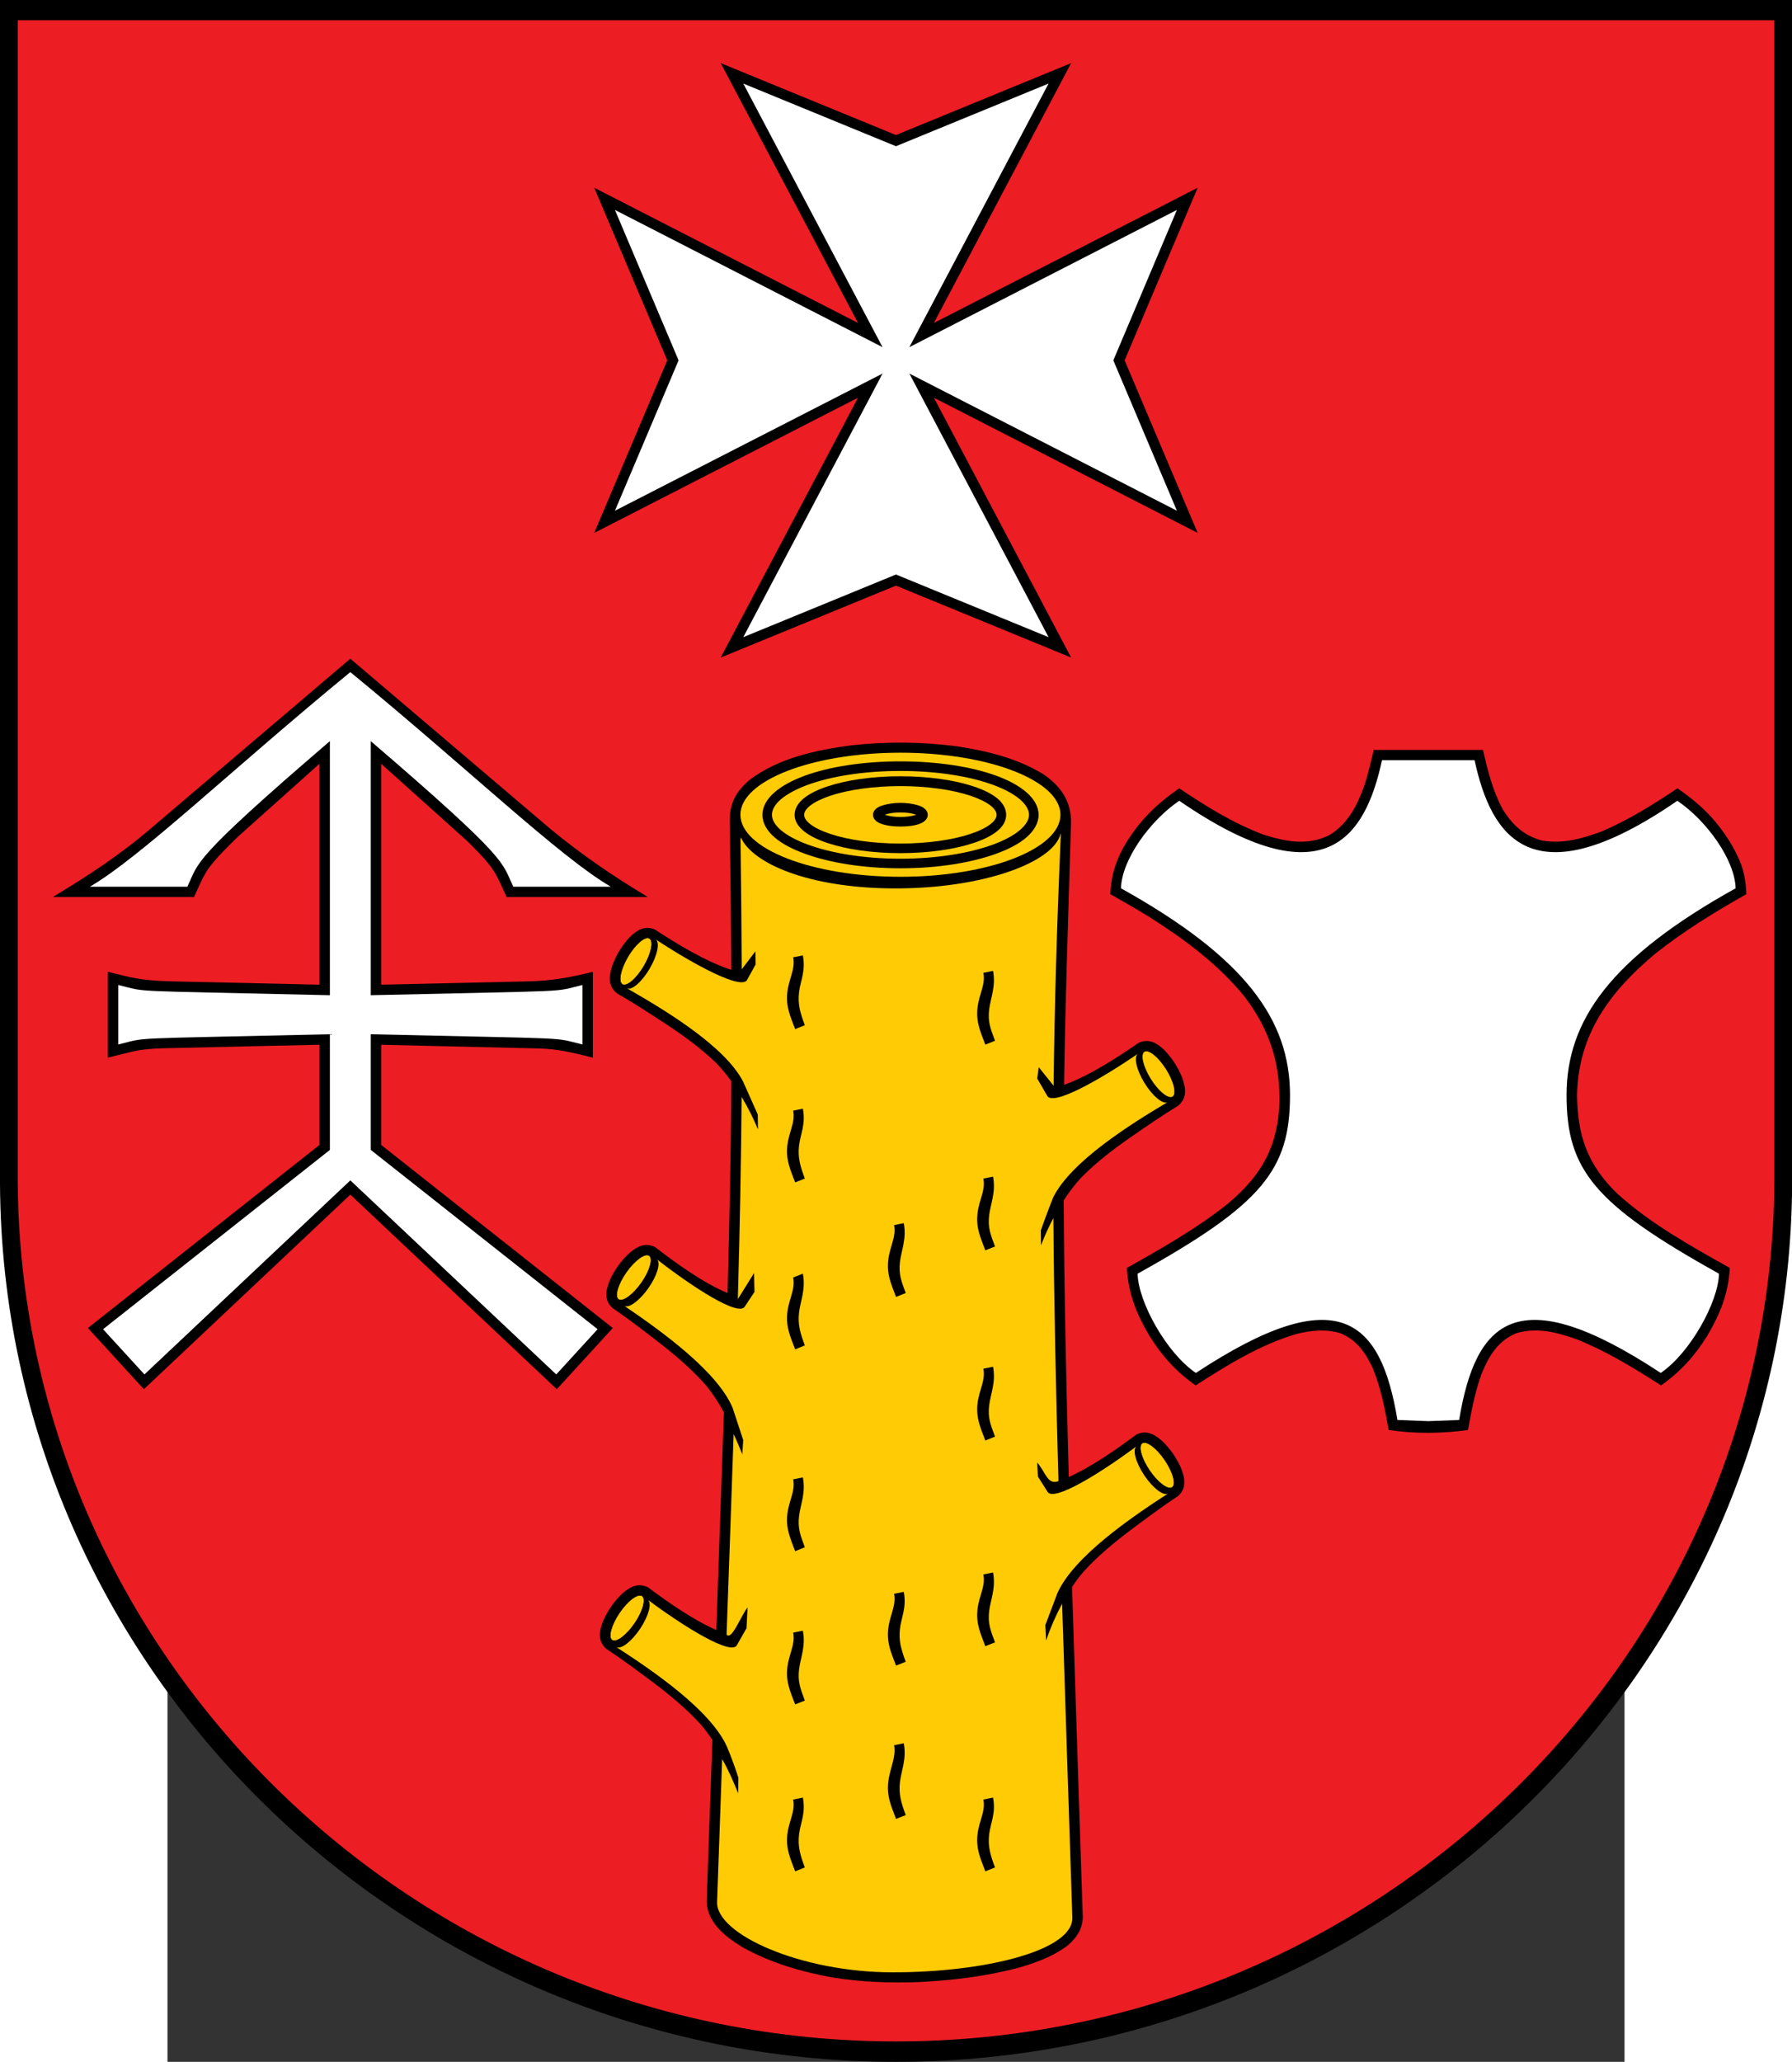 <?xml version="1.0" encoding="UTF-8" standalone="no"?>
<!-- Creator: CorelDRAW -->
<svg
   xmlns:dc="http://purl.org/dc/elements/1.1/"
   xmlns:cc="http://web.resource.org/cc/"
   xmlns:rdf="http://www.w3.org/1999/02/22-rdf-syntax-ns#"
   xmlns:svg="http://www.w3.org/2000/svg"
   xmlns="http://www.w3.org/2000/svg"
   xmlns:sodipodi="http://sodipodi.sourceforge.net/DTD/sodipodi-0.dtd"
   xmlns:inkscape="http://www.inkscape.org/namespaces/inkscape"
   xml:space="preserve"
   width="743.999"
   height="855.536"
   style="shape-rendering:geometricPrecision; text-rendering:geometricPrecision; image-rendering:optimizeQuality; fill-rule:evenodd; clip-rule:evenodd"
   viewBox="0 0 210 297"
   id="svg2"
   sodipodi:version="0.32"
   inkscape:version="0.45.1"
   sodipodi:docname="POL gmina Zembrzyce COA.svg"
   inkscape:output_extension="org.inkscape.output.svg.inkscape"
   sodipodi:docbase="C:\Users\Mistrz\Desktop"
   version="1.0"><rect x="0" y="0" width="210" height="297" fill="#333333" stroke="none"/><sodipodi:namedview
   inkscape:window-height="480"
   inkscape:window-width="640"
   inkscape:pageshadow="2"
   inkscape:pageopacity="0.0"
   guidetolerance="10.0"
   gridtolerance="10.0"
   objecttolerance="10.0"
   borderopacity="1.0"
   bordercolor="#666666"
   pagecolor="#ffffff"
   id="base" />
 <defs
   id="defs4">
  <style
   type="text/css"
   id="style6">
   
    .str1 {stroke:black;stroke-width:0.076}
    .str0 {stroke:black;stroke-width:0.176}
    .fil5 {fill:none}
    .fil1 {fill:black}
    .fil2 {fill:#ED1D24}
    .fil4 {fill:#FFCB05}
    .fil3 {fill:white}
    .fil0 {fill:black;fill-rule:nonzero;fill-opacity:0.749}
   
  </style>
 
  
  
  
  
  
  
  
  
  
  
  
  
  
  
  
  
  
  
  
  
  
  
  
  
  
  
  
  
  
  
  
  
  
 </defs>
<symbol
   id="Fm0-336-0"
   viewBox="148.912 -123.443 160.655 19.685"
   transform="translate(-90.211,78.182)">
 <polygon
   class="fil0"
   points="148.912,-123.443 309.567,-123.443 309.567,-103.758 148.912,-103.758 148.912,-123.443 "
   id="polygon9"
   style="fill:#000000;fill-opacity:0.749;fill-rule:nonzero" />
</symbol>
 <path
   style="fill:#000000"
   id="path13"
   d="M 234.158,170.654 C 233.713,240.319 175.867,297 105.009,297 C 34.15,297 -23.695,240.319 -24.14,170.654 L -24.14,-0.018 L 234.158,-0.018 L 234.158,170.654 L 234.158,170.654 z "
   class="fil1" /><path
   style="fill:#ed1d24"
   id="path15"
   d="M 231.598,170.216 C 231.162,238.5 174.462,294.059 105.007,294.059 C 35.551,294.059 -21.149,238.5 -21.584,170.216 L -21.584,2.922 L 231.598,2.922 L 231.598,170.216 L 231.598,170.216 z "
   class="fil2" /><path
   style="fill:#000000"
   id="path17"
   d="M 173.85,108.021 C 173.462,109.722 173.07,111.387 172.543,113.049 C 171.504,115.969 170.202,118.599 167.468,120.296 C 164.342,121.832 161.255,121.258 158.044,120.254 C 153.585,118.59 149.747,116.178 145.814,113.553 C 142.4,115.926 139.83,118.438 137.699,122.214 C 136.533,124.415 136.013,126.315 135.882,128.795 C 137.733,129.842 139.569,130.899 141.385,132.004 C 146.513,135.251 151.314,138.78 155.17,143.473 C 158.731,148.138 160.347,152.862 160.278,158.696 C 160.031,165.129 157.801,169.194 152.853,173.371 C 148.334,176.968 143.311,179.817 138.275,182.641 C 138.465,186.26 139.649,189.252 141.494,192.366 C 143.321,195.308 145.339,197.549 148.184,199.565 C 152.768,196.618 157.508,193.676 162.799,192.128 C 164.974,191.63 166.907,191.396 169.07,192.052 C 171.426,193.053 172.626,194.784 173.691,197.014 C 174.892,199.933 175.457,202.889 176.005,205.981 C 179.863,206.556 183.671,206.505 187.443,205.981 C 187.933,203.224 188.442,200.575 189.381,197.929 C 190.441,195.352 191.695,193.195 194.378,192.052 C 197.391,191.139 200.243,191.917 203.128,192.925 C 207.474,194.679 211.339,197.04 215.264,199.565 C 218.11,197.551 220.129,195.308 221.956,192.365 C 223.797,189.249 224.989,186.261 225.171,182.64 C 219.548,179.484 213.802,176.306 209.002,171.98 C 204.671,167.799 203.232,163.65 203.159,157.745 C 203.326,149.003 207.855,142.868 214.44,137.367 C 218.57,134.092 222.974,131.393 227.566,128.795 C 227.488,127.278 227.33,126.029 226.838,124.593 C 225.855,122.027 224.351,119.786 222.533,117.721 C 221.035,116.094 219.455,114.817 217.633,113.553 C 214.113,115.903 210.671,118.065 206.768,119.745 C 203.903,120.815 201.18,121.573 198.108,121.082 C 195.428,120.38 193.695,118.678 192.341,116.394 C 190.952,113.707 190.267,110.95 189.598,108.021 L 173.85,108.021 L 173.85,108.021 z "
   class="fil1" /><path
   style="fill:#ffffff"
   id="path19"
   d="M 175.049,109.497 C 172.655,120.538 166.803,129.778 145.826,115.349 C 141.63,118.175 137.519,123.857 137.427,127.958 C 155.407,137.956 161.788,146.961 161.789,157.735 C 161.789,168.507 157.801,173.473 139.821,183.471 C 139.913,187.572 144.024,194.938 148.22,197.765 C 168.854,184.176 174.878,190.134 177.272,204.542 L 181.719,204.71 L 186.165,204.542 C 188.559,190.134 194.583,184.176 215.218,197.765 C 219.413,194.938 223.525,187.572 223.617,183.471 C 205.636,173.473 201.648,168.507 201.648,157.735 C 201.649,146.961 208.031,137.956 226.011,127.958 C 225.918,123.857 221.807,118.175 217.612,115.349 C 196.634,129.778 190.782,120.538 188.389,109.497 L 175.049,109.497 L 175.049,109.497 z "
   class="fil3" /><polygon
   style="fill:#000000"
   id="polygon21"
   points="104.389,134.91 102.178,130.726 105,131.884 107.821,130.726 105.611,134.91 109.859,132.733 108.683,135.512 109.859,138.291 105.611,136.114 107.821,140.298 105,139.14 102.178,140.298 104.389,136.114 100.141,138.291 101.317,135.512 100.141,132.733 104.389,134.91 "
   class="fil1"
   transform="matrix(8.949,0,0,8.945,-834.651,-1160.25)" /><polygon
   style="fill:#ffffff"
   id="polygon23"
   points="104.784,135.3 102.541,131.055 105,132.064 107.458,131.055 105.216,135.3 109.525,133.09 108.501,135.512 109.525,137.934 105.216,135.725 107.458,139.97 105,138.961 102.541,139.97 104.784,135.725 100.474,137.934 101.499,135.512 100.474,133.09 104.784,135.3 "
   class="fil3"
   transform="matrix(8.949,0,0,8.945,-834.651,-1160.25)" /><path
   style="fill:#000000"
   id="path25"
   d="M 5.987,124.99 C 7.25,123.34 8.747,121.886 10.242,120.443 L 21.902,110.018 L 21.902,141.841 L 0.792,141.364 C -1.725,141.306 -3.9,141.156 -6.323,140.545 L -8.597,139.991 L -8.597,152.35 C -7.51,152.082 -6.421,151.819 -5.337,151.539 C -3.052,150.96 -0.624,151.011 1.715,150.947 C 8.443,150.774 15.173,150.649 21.902,150.495 L 21.902,164.928 L -11.47,191.297 L -3.401,200.108 L 26.354,172.079 L 56.111,200.108 L 64.18,191.297 L 30.807,164.928 L 30.807,150.495 L 53.469,151.024 C 56.346,151.09 58.496,151.658 61.307,152.351 L 61.307,139.99 C 57.919,140.817 55.428,141.284 51.917,141.364 L 30.807,141.841 L 30.807,110.023 L 43.192,121.147 C 44.332,122.271 45.471,123.393 46.459,124.651 C 47.544,126.032 48.141,127.637 48.874,129.209 L 69.218,129.209 C 64.172,126.159 59.8,123.204 55.281,119.482 L 26.352,94.883 L -2.575,119.482 C -7.036,123.276 -11.468,126.161 -16.52,129.209 L 3.828,129.209 C 4.494,127.789 5.07,126.273 5.987,124.99 z "
   class="fil1" /><path
   style="fill:#ffffff"
   id="path27"
   d="M -11.186,127.727 L 2.865,127.727 C 4.564,124.187 3.15,124.134 23.407,106.754 L 23.407,143.357 C -6.815,142.654 -2.548,142.975 -7.093,141.882 L -7.093,150.453 C -2.548,149.361 -6.815,149.682 23.407,148.978 L 23.407,165.639 L -9.285,191.469 L -3.322,197.982 L 26.354,170.028 L 56.031,197.982 L 61.994,191.469 L 29.301,165.638 L 29.301,148.978 C 59.523,149.682 55.256,149.361 59.802,150.453 L 59.802,141.882 C 55.256,142.975 59.523,142.654 29.301,143.357 L 29.301,106.759 C 49.553,124.134 48.139,124.187 49.84,127.727 L 63.89,127.727 C 56.49,123.412 43.4,110.795 26.352,96.813 C 9.305,110.795 -3.786,123.412 -11.186,127.727 L -11.186,127.727 z "
   class="fil3" /><path
   style="fill:#000000"
   id="path29"
   d="M 98.597,107.359 C 93.489,108.029 88.064,109.191 83.894,112.343 C 81.945,114.014 80.973,115.725 81.037,118.429 C 81.146,125.52 81.221,132.612 81.26,139.703 C 77.533,138.499 73.295,135.887 70.222,133.878 C 68.693,133.276 67.595,134.018 66.541,135.074 C 65.485,136.234 64.7,137.541 64.145,138.999 C 63.642,140.508 63.398,142.003 64.806,143.104 C 67.362,144.564 69.452,145.958 71.921,147.558 C 74.456,149.232 76.898,151.006 79.078,153.117 C 79.832,153.883 80.567,154.776 81.26,155.737 C 81.222,165.913 80.994,176.09 80.722,186.263 C 77.129,184.76 73.16,181.86 70.284,179.641 C 68.809,178.921 67.654,179.576 66.519,180.547 C 65.372,181.622 64.487,182.863 63.814,184.274 C 63.192,185.737 62.83,187.21 64.146,188.418 C 66.576,190.072 68.549,191.622 70.882,193.409 C 73.275,195.275 75.567,197.233 77.572,199.506 C 78.516,200.632 79.406,201.989 80.196,203.428 L 79.101,234.806 C 75.669,233.295 71.969,230.673 69.238,228.636 C 67.752,227.938 66.607,228.611 65.49,229.599 C 64.36,230.691 63.494,231.947 62.845,233.368 C 62.247,234.841 61.908,236.32 63.243,237.506 C 65.699,239.121 67.697,240.642 70.059,242.392 C 72.481,244.22 74.805,246.142 76.845,248.384 C 77.431,249.059 77.998,249.822 78.535,250.638 C 78.258,258.416 77.983,266.196 77.709,273.975 C 77.839,277.003 80.487,279.029 82.874,280.487 C 86.915,282.741 91.285,284.011 95.83,284.844 C 100.01,285.509 104.082,285.662 108.308,285.506 C 113.261,285.253 118.141,284.669 122.929,283.37 C 125.382,282.635 127.698,281.774 129.754,280.231 C 131.049,279.088 131.832,277.975 131.922,276.224 C 131.406,260.35 130.866,244.474 130.375,228.598 C 130.904,227.799 131.462,227.049 132.038,226.383 C 134.079,224.142 136.403,222.22 138.825,220.392 C 141.186,218.642 143.184,217.122 145.641,215.506 C 146.975,214.319 146.637,212.842 146.038,211.367 C 145.39,209.947 144.523,208.691 143.394,207.6 C 142.277,206.611 141.131,205.938 139.645,206.636 C 136.947,208.649 133.303,211.233 129.906,212.753 C 129.537,199.474 129.237,186.189 129.176,172.906 C 129.951,171.711 130.792,170.594 131.667,169.657 C 133.789,167.489 136.183,165.653 138.671,163.914 C 141.095,162.249 143.149,160.801 145.664,159.275 C 147.042,158.138 146.757,156.648 146.214,155.153 C 145.619,153.71 144.799,152.424 143.712,151.294 C 142.632,150.265 141.511,149.551 140.001,150.194 C 137.011,152.263 132.891,154.955 129.224,156.27 C 129.395,143.73 129.864,131.199 130.22,118.663 C 130.326,115.464 128.754,113.221 126.182,111.487 C 122.403,109.206 118.124,108.169 113.782,107.504 C 108.709,106.839 103.682,106.799 98.597,107.359 L 98.597,107.359 z "
   class="fil1" /><path
   style="fill:#ffcb05"
   id="path31"
   d="M 105.64,108.424 C 92.936,108.424 82.574,112.438 82.574,117.36 C 82.574,122.283 92.936,126.297 105.64,126.297 C 118.343,126.297 128.704,122.283 128.704,117.36 C 128.704,112.438 118.343,108.424 105.64,108.424 z "
   class="fil4" /><path
   style="fill:#ffcb05"
   id="path33"
   d="M 128.729,120.079 C 127.726,124.263 117.433,128.02 104.708,127.973 C 92.342,127.926 84.277,124.344 82.635,120.615 L 82.593,120.974 C 82.685,128.316 82.733,133.591 82.764,139.628 L 84.743,137.027 L 84.77,138.92 L 83.565,141.095 C 82.874,142.741 75.868,138.945 70.377,135.325 L 70.375,135.327 C 70.995,135.77 70.613,137.628 69.498,139.527 C 68.384,141.425 66.94,142.679 66.241,142.372 L 66.239,142.374 C 71.676,145.479 80.323,150.675 82.966,155.804 L 85.075,160.539 L 85.105,162.687 C 84.507,161.213 83.697,159.58 82.749,158.003 C 82.677,167.379 82.501,176.479 82.203,187.135 L 84.541,183.378 L 84.602,186.1 L 83.225,188.178 C 82.404,189.767 75.723,185.438 70.539,181.404 L 70.537,181.407 C 71.12,181.897 70.589,183.72 69.328,185.526 C 68.064,187.332 66.524,188.472 65.851,188.11 L 65.849,188.113 C 71.023,191.628 79.227,197.478 81.453,202.795 L 82.981,207.443 L 82.848,209.482 C 82.423,208.435 82.027,207.477 81.596,206.574 C 81.305,215.21 80.993,223.982 80.583,235.451 C 81.318,236.35 82.598,232.845 83.605,231.543 L 83.453,234.541 L 82.082,236.956 C 81.296,238.561 74.521,234.378 69.248,230.457 L 69.247,230.459 C 69.84,230.936 69.35,232.771 68.129,234.603 C 66.905,236.436 65.392,237.608 64.71,237.261 L 64.708,237.264 C 69.96,240.668 78.291,246.34 80.635,251.608 C 80.661,251.677 81.439,253.439 82.284,256.088 L 82.248,258.309 C 81.558,256.607 80.843,254.949 79.943,253.389 C 79.715,259.771 79.472,266.607 79.215,273.967 C 79.028,278.603 91.253,284.107 104.53,284.107 C 117.808,284.107 130.571,280.978 130.416,276.211 C 129.856,258.991 129.357,244.172 128.943,231.003 C 128.028,232.708 127.252,234.48 126.635,236.31 L 126.525,234.085 L 128.26,229.495 C 130.603,224.227 138.936,218.555 144.185,215.151 L 144.185,215.149 C 143.503,215.495 141.989,214.324 140.767,212.491 C 139.545,210.658 139.056,208.824 139.648,208.347 L 139.646,208.344 C 134.374,212.265 127.598,216.448 126.813,214.843 L 125.455,212.691 L 125.354,210.678 C 126.611,212.13 126.815,213.912 128.408,213.355 L 128.416,213.352 C 128.024,199.301 127.767,187.092 127.685,175.45 C 127.012,176.725 126.413,178.036 125.901,179.382 L 125.873,177.235 C 126.528,175.365 127.449,172.969 127.645,172.503 C 130.193,167.327 138.741,161.974 144.119,158.772 L 144.117,158.77 C 143.424,159.088 141.956,157.862 140.806,155.984 C 139.656,154.106 139.239,152.255 139.851,151.801 L 139.85,151.798 C 134.427,155.517 127.494,159.441 126.772,157.807 L 125.356,155.361 L 125.569,153.721 L 127.717,156.393 C 127.843,144.869 128.192,133.205 128.759,120.082 L 128.729,120.079 L 128.729,120.079 z "
   class="fil4" /><path
   style="fill:#000000;fill-opacity:1;stroke:none;stroke-width:0.176;stroke-opacity:1"
   d="M 91.577,137.623 L 90.183,137.893 C 90.509,139.621 89.579,140.878 89.339,142.932 C 89.09,145.054 89.83,146.525 90.464,148.24 L 91.859,147.678 C 91.211,145.926 90.82,144.686 91.026,142.932 C 91.221,141.26 92.009,139.908 91.577,137.623 z M 118.987,139.85 L 117.592,140.131 C 117.918,141.858 116.988,143.115 116.748,145.17 C 116.5,147.291 117.239,148.763 117.873,150.479 L 119.268,149.916 C 118.62,148.164 118.219,147.194 118.424,145.44 C 118.62,143.768 119.418,142.136 118.987,139.85 z M 91.577,159.701 L 90.183,159.982 C 90.509,161.711 89.579,162.955 89.339,165.01 C 89.09,167.132 89.83,168.603 90.464,170.319 L 91.859,169.767 C 91.211,168.015 90.82,166.765 91.026,165.01 C 91.221,163.337 92.009,161.987 91.577,159.701 z M 118.987,169.486 L 117.592,169.767 C 117.918,171.495 116.988,172.742 116.748,174.795 C 116.5,176.917 117.239,178.388 117.873,180.104 L 119.268,179.553 C 118.62,177.8 118.219,176.831 118.424,175.076 C 118.62,173.405 119.418,171.772 118.987,169.486 z M 106.12,176.19 L 104.725,176.471 C 105.051,178.2 104.122,179.455 103.882,181.51 C 103.634,183.63 104.372,185.101 105.006,186.818 L 106.401,186.256 C 105.754,184.503 105.364,183.533 105.569,181.78 C 105.765,180.106 106.551,178.476 106.12,176.19 z M 91.577,183.467 L 90.183,184.018 C 90.509,185.747 89.58,187.003 89.339,189.056 C 89.091,191.177 89.829,192.649 90.464,194.365 L 91.859,193.803 C 91.21,192.051 90.821,190.811 91.026,189.056 C 91.222,187.384 92.009,185.753 91.577,183.467 z M 118.987,196.874 L 117.592,197.155 C 117.919,198.883 116.99,200.14 116.748,202.193 C 116.501,204.314 117.239,205.786 117.873,207.502 L 119.268,206.94 C 118.62,205.187 118.219,204.229 118.424,202.474 C 118.621,200.802 119.419,199.16 118.987,196.874 z M 91.577,212.811 L 90.183,213.092 C 90.509,214.82 89.58,216.066 89.339,218.12 C 89.091,220.241 89.829,221.723 90.464,223.439 L 91.859,222.877 C 91.21,221.125 90.821,220.155 91.026,218.401 C 91.222,216.728 92.009,215.096 91.577,212.811 z M 118.987,226.51 L 117.592,226.791 C 117.918,228.518 116.99,229.765 116.748,231.819 C 116.501,233.94 117.239,235.411 117.873,237.128 L 119.268,236.576 C 118.62,234.824 118.219,233.854 118.424,232.1 C 118.621,230.427 119.419,228.795 118.987,226.51 z M 106.12,229.3 L 104.725,229.581 C 105.051,231.308 104.123,232.565 103.882,234.619 C 103.634,236.741 104.372,238.212 105.006,239.928 L 106.401,239.366 C 105.754,237.613 105.364,236.374 105.569,234.619 C 105.765,232.947 106.551,231.585 106.12,229.3 z M 91.577,234.9 L 90.183,235.171 C 90.509,236.898 89.58,238.154 89.339,240.209 C 89.091,242.33 89.829,243.801 90.464,245.518 L 91.859,244.956 C 91.21,243.203 90.821,242.244 91.026,240.49 C 91.222,238.817 92.009,237.186 91.577,234.9 z M 106.12,251.108 L 104.725,251.389 C 105.051,253.116 104.122,254.643 103.882,256.698 C 103.634,258.818 104.372,260.29 105.006,262.006 L 106.401,261.455 C 105.754,259.703 105.364,258.451 105.569,256.698 C 105.765,255.024 106.551,253.393 106.12,251.108 z M 91.577,258.936 L 90.183,259.217 C 90.509,260.944 89.58,262.192 89.339,264.245 C 89.091,266.366 89.829,267.838 90.464,269.553 L 91.859,269.002 C 91.21,267.251 90.821,266 91.026,264.245 C 91.222,262.573 92.009,261.221 91.577,258.936 z M 118.987,258.936 L 117.592,259.217 C 117.918,260.944 116.99,262.192 116.748,264.245 C 116.501,266.366 117.239,267.838 117.873,269.553 L 119.268,269.002 C 118.62,267.25 118.219,266 118.424,264.245 C 118.621,262.573 119.419,261.221 118.987,258.936 z "
   id="path35" /><path
   style="fill:#ffcb05"
   id="path47"
   d="M 105.64,110.347 C 95.061,110.347 86.432,113.501 86.432,117.367 C 86.432,121.234 95.061,124.388 105.64,124.388 C 116.219,124.388 124.846,121.234 124.846,117.367 C 124.846,113.501 116.219,110.347 105.64,110.347 z "
   class="fil4" /><path
   style="fill:#000000;fill-opacity:1;stroke:none;stroke-width:1.129;stroke-miterlimit:4;stroke-dasharray:none;stroke-opacity:1"
   d="M 105.63,109.673 C 100.272,109.673 95.424,110.432 91.838,111.742 C 90.045,112.397 88.577,113.197 87.509,114.117 C 86.441,115.038 85.747,116.15 85.747,117.374 C 85.747,118.598 86.441,119.71 87.509,120.63 C 88.577,121.551 90.045,122.312 91.838,122.967 C 95.424,124.278 100.272,125.074 105.63,125.074 C 110.988,125.074 115.875,124.278 119.461,122.967 C 121.253,122.312 122.722,121.551 123.79,120.63 C 124.858,119.71 125.552,118.598 125.552,117.374 C 125.552,116.15 124.858,115.038 123.79,114.117 C 122.722,113.197 121.253,112.397 119.461,111.742 C 115.875,110.432 110.988,109.673 105.63,109.673 z M 105.63,111.052 C 110.851,111.052 115.59,111.812 118.963,113.045 C 120.649,113.661 121.99,114.393 122.87,115.152 C 123.75,115.91 124.173,116.664 124.173,117.374 C 124.173,118.083 123.75,118.799 122.87,119.558 C 121.99,120.316 120.649,121.048 118.963,121.665 C 115.59,122.898 110.851,123.695 105.63,123.695 C 100.41,123.695 95.671,122.898 92.298,121.665 C 90.611,121.048 89.27,120.316 88.39,119.558 C 87.51,118.799 87.126,118.083 87.126,117.374 C 87.126,116.664 87.51,115.91 88.39,115.152 C 89.27,114.393 90.611,113.661 92.298,113.045 C 95.671,111.812 100.41,111.052 105.63,111.052 z "
   id="path49" /><path
   style="fill:#ffcb05"
   id="path51"
   d="M 105.64,112.529 C 97.619,112.529 91.077,114.701 91.077,117.365 C 91.077,120.027 97.619,122.199 105.64,122.199 C 113.66,122.199 120.202,120.027 120.202,117.365 C 120.202,114.701 113.66,112.529 105.64,112.529 z "
   class="fil4" /><path
   style="fill:#000000;fill-opacity:1;stroke:none;stroke-width:1.129;stroke-miterlimit:4;stroke-dasharray:none;stroke-opacity:1"
   d="M 105.63,111.819 C 101.558,111.819 97.87,112.366 95.133,113.275 C 93.764,113.729 92.635,114.269 91.8,114.922 C 90.965,115.575 90.382,116.425 90.382,117.374 C 90.382,118.323 90.965,119.134 91.8,119.787 C 92.635,120.441 93.764,120.98 95.133,121.435 C 97.87,122.344 101.558,122.891 105.63,122.891 C 109.703,122.891 113.428,122.344 116.166,121.435 C 117.535,120.98 118.664,120.441 119.499,119.787 C 120.334,119.134 120.878,118.323 120.878,117.374 C 120.878,116.425 120.334,115.575 119.499,114.922 C 118.664,114.269 117.535,113.729 116.166,113.275 C 113.428,112.366 109.703,111.819 105.63,111.819 z M 105.63,113.236 C 109.578,113.236 113.168,113.773 115.706,114.615 C 116.975,115.037 117.975,115.53 118.618,116.033 C 119.26,116.536 119.499,116.992 119.499,117.374 C 119.499,117.756 119.26,118.212 118.618,118.715 C 117.975,119.218 116.975,119.711 115.706,120.132 C 113.168,120.975 109.578,121.511 105.63,121.511 C 101.683,121.511 98.093,120.975 95.554,120.132 C 94.285,119.711 93.285,119.218 92.643,118.715 C 92,118.212 91.762,117.756 91.762,117.374 C 91.762,116.992 92,116.536 92.643,116.033 C 93.285,115.53 94.285,115.037 95.554,114.615 C 98.093,113.773 101.683,113.236 105.63,113.236 z "
   id="path53" /><path
   style="fill:#ffcb05"
   id="path55"
   d="M 105.64,116.349 C 103.849,116.349 102.389,116.806 102.389,117.366 C 102.389,117.926 103.849,118.383 105.64,118.383 C 107.43,118.383 108.89,117.926 108.89,117.366 C 108.89,116.806 107.43,116.349 105.64,116.349 z "
   class="fil4" /><path
   style="fill:#000000;fill-opacity:1;stroke:none;stroke-width:1.129;stroke-miterlimit:4;stroke-dasharray:none;stroke-opacity:1"
   d="M 105.63,115.65 C 104.676,115.65 103.824,115.781 103.14,115.995 C 102.798,116.102 102.482,116.223 102.221,116.416 C 101.959,116.609 101.684,116.933 101.684,117.374 C 101.684,117.814 101.959,118.139 102.221,118.332 C 102.482,118.524 102.798,118.646 103.14,118.753 C 103.824,118.967 104.676,119.059 105.63,119.059 C 106.585,119.059 107.475,118.967 108.159,118.753 C 108.501,118.646 108.779,118.524 109.04,118.332 C 109.301,118.139 109.576,117.814 109.576,117.374 C 109.576,116.933 109.302,116.609 109.04,116.416 C 108.778,116.223 108.501,116.102 108.159,115.995 C 107.475,115.781 106.584,115.65 105.63,115.65 z M 105.63,117.029 C 106.467,117.029 107.244,117.143 107.737,117.297 C 107.814,117.321 107.828,117.349 107.891,117.374 C 107.831,117.398 107.81,117.389 107.737,117.412 C 107.244,117.567 106.467,117.68 105.63,117.68 C 104.793,117.68 104.055,117.567 103.561,117.412 C 103.489,117.389 103.468,117.398 103.408,117.374 C 103.471,117.349 103.484,117.321 103.561,117.297 C 104.055,117.143 104.793,117.029 105.63,117.029 z "
   id="path57" /><path
   style="fill:#ffcb05"
   id="path59"
   d="M 66.353,137.826 C 67.425,135.999 68.822,134.806 69.462,135.171 C 70.103,135.535 69.751,137.322 68.678,139.149 C 67.606,140.976 66.209,142.169 65.568,141.804 C 64.928,141.44 65.281,139.652 66.353,137.826 z "
   class="fil4" /><path
   style="fill:none;stroke:#000000;stroke-width:0.076"
   id="path61"
   d="M 66.353,137.826 C 67.425,135.999 68.822,134.806 69.462,135.171 C 70.103,135.535 69.751,137.322 68.678,139.149 C 67.606,140.976 66.209,142.169 65.568,141.804 C 64.928,141.44 65.281,139.652 66.353,137.826 z "
   class="fil5 str1" /><path
   style="fill:#ffcb05"
   id="path63"
   d="M 66.112,183.276 C 67.328,181.538 68.815,180.457 69.426,180.869 C 70.034,181.283 69.539,183.037 68.324,184.775 C 67.109,186.513 65.621,187.593 65.012,187.18 C 64.402,186.767 64.896,185.013 66.112,183.276 L 66.112,183.276 z "
   class="fil4" /><path
   style="fill:none;stroke:#000000;stroke-width:0.076"
   id="path65"
   d="M 66.112,183.276 C 67.328,181.538 68.815,180.457 69.426,180.869 C 70.034,181.283 69.539,183.037 68.324,184.775 C 67.109,186.513 65.621,187.593 65.012,187.18 C 64.402,186.767 64.896,185.013 66.112,183.276 L 66.112,183.276 z "
   class="fil5 str1" /><path
   style="fill:#ffcb05"
   id="path67"
   d="M 65.127,232.339 C 66.315,230.582 67.785,229.478 68.401,229.883 C 69.017,230.286 68.551,232.047 67.363,233.804 C 66.175,235.561 64.705,236.663 64.089,236.261 C 63.473,235.857 63.94,234.096 65.127,232.339 z "
   class="fil4" /><path
   style="fill:none;stroke:#000000;stroke-width:0.076"
   id="path69"
   d="M 65.127,232.339 C 66.315,230.582 67.785,229.478 68.401,229.883 C 69.017,230.286 68.551,232.047 67.363,233.804 C 66.175,235.561 64.705,236.663 64.089,236.261 C 63.473,235.857 63.94,234.096 65.127,232.339 z "
   class="fil5 str1" /><path
   style="fill:#ffcb05"
   id="path71"
   d="M 143.763,210.334 C 142.575,208.577 141.105,207.474 140.489,207.878 C 139.873,208.281 140.339,210.042 141.527,211.799 C 142.714,213.555 144.185,214.658 144.8,214.255 C 145.416,213.852 144.95,212.091 143.763,210.334 z "
   class="fil4" /><path
   style="fill:none;stroke:#000000;stroke-width:0.076"
   id="path73"
   d="M 143.763,210.334 C 142.575,208.577 141.105,207.474 140.489,207.878 C 139.873,208.281 140.339,210.042 141.527,211.799 C 142.714,213.555 144.184,214.658 144.8,214.255 C 145.416,213.852 144.95,212.091 143.763,210.334 z "
   class="fil5 str1" /><path
   style="fill:#ffcb05"
   id="path75"
   d="M 143.978,154.043 C 142.856,152.245 141.427,151.09 140.797,151.471 C 140.166,151.852 140.567,153.629 141.689,155.427 C 142.81,157.225 144.239,158.381 144.869,158 C 145.499,157.619 145.099,155.841 143.978,154.043 z "
   class="fil4" /><path
   style="fill:none;stroke:#000000;stroke-width:0.076"
   id="path77"
   d="M 143.978,154.043 C 142.856,152.245 141.427,151.09 140.797,151.471 C 140.166,151.852 140.567,153.629 141.689,155.427 C 142.81,157.225 144.239,158.381 144.869,158 C 145.499,157.619 145.099,155.841 143.978,154.043 z "
   class="fil5 str1" />
</svg>